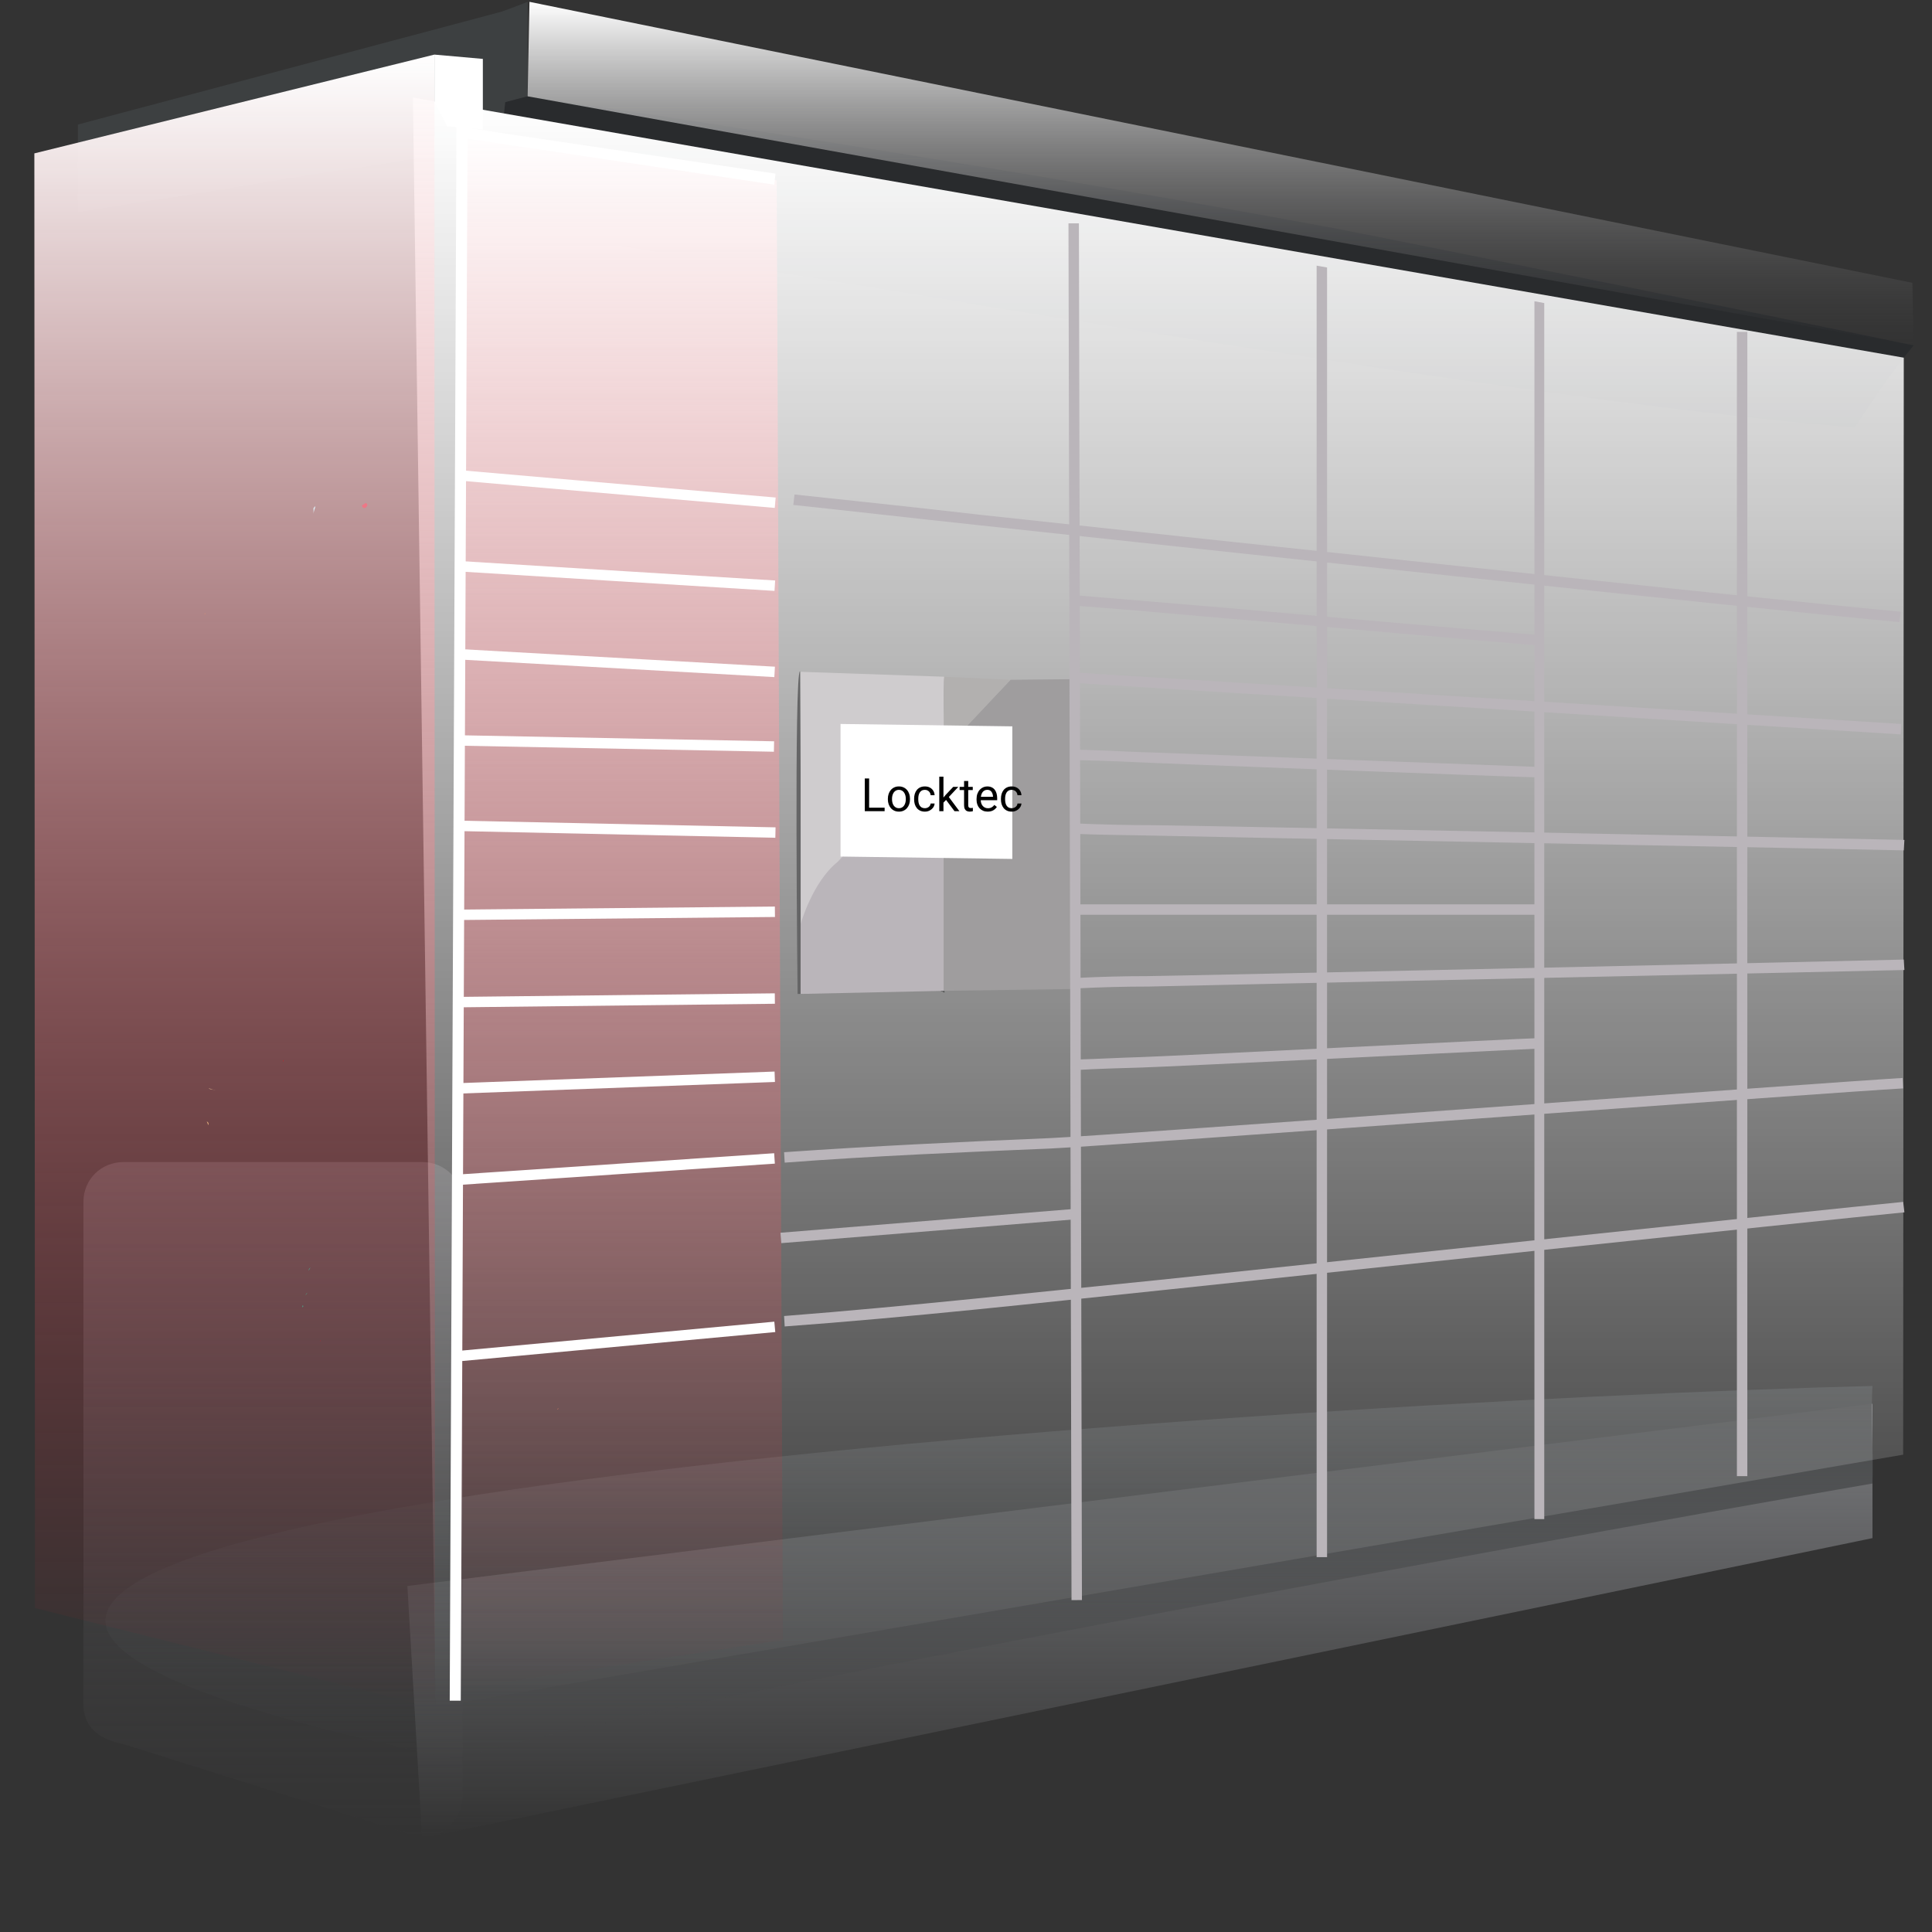 <svg width="294" height="294" viewBox="0 0 294 294" fill="none" xmlns="http://www.w3.org/2000/svg">
<rect x="0" y="0" width="294" height="294" fill="#333333" stroke="none"/>
<path d="M75.904 1.961L80.292 0.28V14.658L75.904 15.872V3.921" fill="#3D4041"/>
<path d="M291.199 52.563C280.649 50.323 214.642 36.972 203.064 34.731C144.713 23.901 80.292 14.658 80.292 14.658L75.624 15.872L76.371 34.544C109.888 39.586 228.459 60.779 282.236 65.074C285.224 60.499 287.838 56.671 291.199 52.563Z" fill="#292B2D"/>
<path d="M11.857 32.304V18.953L78.425 1.214L76.184 22.034L11.857 32.304Z" fill="#3D4041"/>
<path d="M291.012 43.04L80.572 0.28L80.292 14.658L291.199 52.563L291.012 43.04Z" fill="url(#paint0_linear_433_2)"/>
<path d="M284.944 213.615L61.993 241.343L64.234 279.715L284.944 234.061V213.615V213.615Z" fill="url(#paint1_linear_433_2)"/>
<path d="M64.234 279.715L18.859 265.431C14.938 264.684 12.697 262.723 12.697 259.362V182.898C12.697 179.444 15.405 176.829 18.859 176.829H64.234C67.688 176.829 70.396 179.537 70.396 182.898V273.647C70.022 277.101 67.315 279.715 64.234 279.715Z" fill="url(#paint2_linear_433_2)"/>
<path d="M284.944 210.907C195.875 213.148 -105.687 231.634 70.115 267.858C70.862 264.684 226.779 235.742 284.944 225.752C285.13 221.644 284.664 215.108 284.944 210.907Z" fill="url(#paint3_linear_433_2)"/>
<path d="M289.705 54.431L62.833 14.845L66.288 259.736L289.612 221.364" fill="url(#paint4_linear_433_2)"/>
<path d="M69.555 257.122L119.131 249.559L118.198 27.449L70.022 19.233L69.555 257.122Z" fill="url(#paint5_linear_433_2)"/>
<path d="M5.228 23.341L66.101 8.309L66.194 259.923L5.322 244.704L5.228 23.341Z" fill="url(#paint6_linear_433_2)"/>
<path d="M26.795 72.076L27.262 72.356L26.795 72.076Z" fill="#E8D5C4"/>
<path d="M30.997 93.457C31.277 93.457 31.277 93.457 31.277 93.176C31.277 93.27 31.277 93.457 30.997 93.457C31.277 93.457 31.277 93.457 30.997 93.457Z" fill="#EF9B65"/>
<path d="M47.709 77.305L47.989 77.024C47.989 77.305 47.709 77.771 47.709 78.238C47.709 77.958 47.709 77.771 47.709 77.305Z" fill="#DEEBF2"/>
<path d="M26.795 72.076L27.542 71.423L26.795 72.076Z" fill="#ECF2F7"/>
<path d="M31.744 171.134C31.744 171.414 31.463 170.667 31.463 170.667C31.744 170.761 31.744 170.948 31.744 171.134Z" fill="#DAA679"/>
<path d="M31.743 165.626C32.023 165.626 32.49 165.906 32.77 165.906C32.49 165.813 32.023 165.813 31.743 165.626Z" fill="#E4BC92"/>
<path d="M37.158 166.093C36.878 166.373 36.878 166.373 36.692 166.56C36.878 166.373 37.158 166.093 37.158 166.093Z" fill="#C92027"/>
<path d="M43.041 161.518C43.041 161.798 42.76 161.798 42.76 161.798C43.041 161.798 43.041 161.518 43.041 161.518Z" fill="#7F171C"/>
<path d="M43.04 161.518C43.04 161.238 43.227 161.238 43.04 161.518C43.227 161.238 43.227 161.518 43.04 161.518Z" fill="#C92027"/>
<path d="M43.787 115.397C43.787 115.397 43.974 115.583 43.787 115.397C43.974 115.583 43.974 115.583 43.787 115.397C43.974 115.583 43.974 115.583 43.787 115.397C43.974 115.583 43.974 115.583 43.787 115.397C43.787 115.397 43.974 115.583 43.787 115.397Z" fill="#C92027"/>
<path d="M46.028 199.33C46.028 199.33 46.215 199.33 46.028 199.33C46.215 199.33 46.215 199.33 46.028 199.33C46.215 199.33 46.215 199.33 46.028 199.33C46.215 199.33 46.215 199.33 46.028 199.33C46.215 199.61 46.215 199.61 46.028 199.33C46.215 199.33 46.215 199.33 46.028 199.33C46.215 199.33 46.215 199.33 46.028 199.33C46.215 199.33 46.215 199.33 46.028 199.33Z" fill="#44B491"/>
<path d="M46.028 198.676C46.028 198.396 46.028 198.396 46.028 198.676C46.028 198.396 46.028 198.396 46.028 198.676C46.308 198.676 46.028 198.956 46.028 198.956C46.028 198.676 46.028 198.676 46.028 198.676Z" fill="#44B491"/>
<path d="M46.215 200.077C46.215 200.357 46.215 200.357 46.215 200.077C46.495 200.357 46.215 200.077 46.215 200.077Z" fill="#44B491"/>
<path d="M46.775 196.716C46.495 197.183 46.495 196.996 46.495 197.183C46.495 196.903 46.775 196.716 46.775 196.716Z" fill="#44B491"/>
<path d="M46.962 193.355C46.962 193.075 47.242 192.888 47.242 192.888C46.962 193.355 46.962 193.355 46.962 193.355Z" fill="#44B491"/>
<path d="M48.735 203.905C48.735 204.185 48.922 204.185 48.735 203.905C48.735 204.185 48.735 203.905 48.735 203.905Z" fill="#C92027"/>
<path d="M55.551 76.558C56.018 76.558 56.018 77.024 55.551 77.305C55.271 77.305 55.271 77.305 55.084 77.024C55.084 76.744 55.551 76.744 55.551 76.558Z" fill="#ED7786"/>
<path d="M84.774 214.455C84.774 214.455 84.774 214.175 84.774 214.455C84.774 214.175 84.774 214.175 84.774 214.455C85.054 214.455 85.054 214.175 84.774 214.455C84.774 214.175 84.774 214.175 84.774 214.455Z" fill="#EC846B"/>
<path d="M143.685 151.061C143.405 150.781 142.658 150.781 142.938 150.314C143.219 150.501 143.965 150.781 143.685 151.061Z" fill="#505252"/>
<path d="M143.686 103.166C143.219 103.166 144.713 151.715 143.219 150.781Z" fill="#191617"/>
<path d="M122.025 151.248C121.932 151.248 121.372 151.248 121.372 151.248C121.372 151.248 120.812 102.326 121.745 102.139L122.025 151.248Z" fill="#656566"/>
<path d="M121.839 102.232L143.686 102.979L143.499 149.567L121.839 151.248V102.232Z" fill="#CFCCCE"/>
<path d="M153.769 103.446L143.592 114.183L143.406 150.781L163.292 150.501V103.353" fill="#9F9D9E"/>
<path d="M143.686 102.979L143.592 114.276L153.769 103.446L143.686 102.979Z" fill="#B2B0AF"/>
<path d="M127.44 131.175C123.613 134.256 121.839 140.605 121.839 140.605V151.248L143.592 150.781C143.592 150.781 143.592 114.37 143.592 114.183L136.683 121.465" fill="#BAB5BA"/>
<path d="M66.101 15.405V8.309L73.477 8.963V19.7L68.062 19.233L66.101 15.405Z" fill="white"/>
<path d="M289.052 94.67C267.672 92.71 177.483 83 148.914 79.919C138.364 78.798 128.654 77.678 120.718 76.838L120.905 75.251C128.841 76.091 138.551 77.118 149.101 78.332C177.67 81.413 267.858 91.122 289.238 93.083L289.052 94.67Z" fill="#BAB5BA"/>
<path d="M164.182 33.983L162.595 33.986L163.056 243.493L164.643 243.489L164.182 33.983Z" fill="#BAB5BA"/>
<path d="M234.154 98.218C226.592 97.658 194.102 94.67 186.633 94.11C178.977 93.456 171.134 92.709 163.292 92.149L163.385 90.562C171.228 91.216 179.163 91.869 186.819 92.523C194.288 93.176 226.685 96.07 234.248 96.631L234.154 98.218Z" fill="#BAB5BA"/>
<path d="M233.781 118.291C229.58 118.198 180.751 116.33 176.643 116.144C172.628 115.957 168.333 115.77 164.132 115.677L164.225 114.09C168.333 114.183 172.628 114.463 176.736 114.556C180.844 114.743 229.673 116.517 233.874 116.704L233.781 118.291Z" fill="#BAB5BA"/>
<path d="M233.781 137.617H163.665V139.204H233.781V137.617Z" fill="#BAB5BA"/>
<path d="M163.852 162.825L163.759 161.238C167.12 161.144 170.294 160.958 173.562 160.864C177.203 160.771 230.793 158.063 234.248 157.97L234.341 159.557C230.793 159.744 177.203 162.358 173.655 162.452C170.388 162.545 167.12 162.638 163.852 162.825Z" fill="#BAB5BA"/>
<path d="M163.244 183.986L118.763 187.592L118.892 189.174L163.372 185.568L163.244 183.986Z" fill="#BAB5BA"/>
<path d="M163.852 150.408L163.759 148.821C167.493 148.634 171.134 148.54 174.682 148.54C177.203 148.54 287.278 146.113 289.705 146.02L289.799 147.607C287.371 147.7 177.296 150.034 174.776 150.128C171.228 150.128 167.493 150.221 163.852 150.408Z" fill="#BAB5BA"/>
<path d="M119.411 176.923L119.318 175.336C132.762 174.402 146.486 173.748 159.837 173.188C169.827 172.721 279.529 164.599 289.519 164.039L289.612 165.626C279.435 166.186 169.734 174.309 159.837 174.775C146.58 175.336 132.949 175.896 119.411 176.923Z" fill="#BAB5BA"/>
<path d="M119.411 201.851L119.318 200.264C138.457 198.77 157.783 196.622 176.549 194.755C188.126 193.541 277.942 184.018 289.612 182.898L289.799 184.485C278.128 185.606 188.22 195.129 176.736 196.342C157.877 198.303 138.551 200.45 119.411 201.851Z" fill="#BAB5BA"/>
<path d="M289.705 129.401C286.904 129.308 178.23 127.254 175.616 127.16C171.695 127.067 167.493 127.067 163.385 126.88L163.479 125.293C167.587 125.48 171.788 125.573 175.709 125.573C178.417 125.573 287.091 127.721 289.799 127.814L289.705 129.401Z" fill="#BAB5BA"/>
<path d="M163.292 103.913L163.385 102.326L289.332 110.168L289.238 111.755L163.292 103.913Z" fill="#BAB5BA"/>
<path d="M70.131 71.559L69.994 73.14L117.898 77.293L118.035 75.712L70.131 71.559Z" fill="white"/>
<path d="M70.06 85.381L69.962 86.965L117.859 89.918L117.957 88.334L70.06 85.381Z" fill="white"/>
<path d="M70.01 98.774L69.922 100.359L117.834 103.037L117.922 101.452L70.01 98.774Z" fill="white"/>
<path d="M69.911 111.884L69.88 113.471L117.766 114.393L117.797 112.806L69.911 111.884Z" fill="white"/>
<path d="M70.134 124.885L70.101 126.472L117.986 127.487L118.02 125.9L70.134 124.885Z" fill="white"/>
<path d="M117.914 137.954L70.019 138.414L70.034 140.001L117.929 139.541L117.914 137.954Z" fill="white"/>
<path d="M117.903 151.159L70.013 151.7L70.03 153.287L117.921 152.746L117.903 151.159Z" fill="white"/>
<path d="M117.869 163.062L70.008 164.822L70.066 166.408L117.928 164.648L117.869 163.062Z" fill="white"/>
<path d="M117.806 175.491L69.928 178.718L70.034 180.302L117.913 177.075L117.806 175.491Z" fill="white"/>
<path d="M117.831 201.123L69.956 205.553L70.102 207.133L117.977 202.704L117.831 201.123Z" fill="white"/>
<path d="M70.116 258.802H68.435L69.462 19.233L118.011 26.422L117.824 28.102L71.143 21.1L70.116 258.802Z" fill="white"/>
<path d="M200.357 40.426L201.944 40.706V236.955H200.357V40.426Z" fill="#BAB5BA"/>
<path d="M233.501 45.841L234.995 46.121V231.167H233.501V45.841Z" fill="#BAB5BA"/>
<path d="M265.898 50.509H264.311V224.631H265.898V50.509Z" fill="#BAB5BA"/>
<path d="M154.049 110.532V130.708L127.907 130.345V110.168L154.049 110.532Z" fill="white"/>
<path d="M134.617 122.904V123.44H132.129V122.904H134.617ZM132.259 118.464V123.44H131.599V118.464H132.259ZM135.11 121.632V121.553C135.11 121.287 135.148 121.04 135.226 120.812C135.303 120.582 135.415 120.382 135.561 120.214C135.707 120.043 135.883 119.911 136.091 119.817C136.298 119.721 136.53 119.674 136.788 119.674C137.048 119.674 137.281 119.721 137.489 119.817C137.698 119.911 137.876 120.043 138.022 120.214C138.17 120.382 138.283 120.582 138.36 120.812C138.438 121.04 138.476 121.287 138.476 121.553V121.632C138.476 121.899 138.438 122.146 138.36 122.374C138.283 122.602 138.17 122.801 138.022 122.972C137.876 123.141 137.699 123.273 137.492 123.368C137.287 123.462 137.054 123.509 136.795 123.509C136.535 123.509 136.301 123.462 136.094 123.368C135.887 123.273 135.709 123.141 135.561 122.972C135.415 122.801 135.303 122.602 135.226 122.374C135.148 122.146 135.11 121.899 135.11 121.632ZM135.742 121.553V121.632C135.742 121.817 135.764 121.991 135.807 122.155C135.85 122.317 135.915 122.46 136.002 122.586C136.091 122.711 136.201 122.81 136.333 122.883C136.465 122.954 136.619 122.989 136.795 122.989C136.968 122.989 137.119 122.954 137.249 122.883C137.381 122.81 137.491 122.711 137.577 122.586C137.664 122.46 137.729 122.317 137.772 122.155C137.818 121.991 137.841 121.817 137.841 121.632V121.553C137.841 121.371 137.818 121.199 137.772 121.037C137.729 120.873 137.663 120.729 137.574 120.603C137.487 120.476 137.378 120.375 137.246 120.302C137.116 120.23 136.963 120.193 136.788 120.193C136.615 120.193 136.462 120.23 136.33 120.302C136.2 120.375 136.091 120.476 136.002 120.603C135.915 120.729 135.85 120.873 135.807 121.037C135.764 121.199 135.742 121.371 135.742 121.553ZM140.749 122.989C140.9 122.989 141.039 122.958 141.166 122.897C141.294 122.835 141.399 122.751 141.481 122.644C141.563 122.534 141.609 122.41 141.621 122.271H142.222C142.211 122.49 142.137 122.694 142 122.883C141.866 123.07 141.689 123.221 141.47 123.338C141.252 123.452 141.011 123.509 140.749 123.509C140.471 123.509 140.229 123.46 140.021 123.362C139.816 123.264 139.645 123.129 139.509 122.958C139.374 122.787 139.273 122.591 139.204 122.37C139.138 122.147 139.105 121.911 139.105 121.663V121.519C139.105 121.271 139.138 121.036 139.204 120.815C139.273 120.592 139.374 120.395 139.509 120.224C139.645 120.053 139.816 119.919 140.021 119.821C140.229 119.723 140.471 119.674 140.749 119.674C141.039 119.674 141.292 119.733 141.508 119.851C141.725 119.968 141.894 120.127 142.017 120.33C142.143 120.53 142.211 120.758 142.222 121.013H141.621C141.609 120.861 141.566 120.723 141.491 120.6C141.418 120.477 141.318 120.379 141.19 120.306C141.065 120.231 140.918 120.193 140.749 120.193C140.556 120.193 140.393 120.232 140.26 120.309C140.131 120.385 140.027 120.487 139.949 120.617C139.874 120.745 139.82 120.887 139.785 121.044C139.753 121.199 139.738 121.358 139.738 121.519V121.663C139.738 121.825 139.753 121.984 139.785 122.141C139.817 122.299 139.871 122.441 139.946 122.569C140.024 122.696 140.127 122.799 140.257 122.876C140.389 122.951 140.553 122.989 140.749 122.989ZM143.569 118.19V123.44H142.933V118.19H143.569ZM145.828 119.742L144.215 121.468L143.313 122.405L143.261 121.731L143.907 120.959L145.056 119.742H145.828ZM145.251 123.44L143.931 121.677L144.26 121.113L145.996 123.44H145.251ZM148.03 119.742V120.227H146.03V119.742H148.03ZM146.707 118.843H147.339V122.524C147.339 122.649 147.358 122.744 147.397 122.808C147.436 122.872 147.486 122.914 147.548 122.934C147.609 122.955 147.675 122.965 147.746 122.965C147.798 122.965 147.853 122.961 147.91 122.951C147.969 122.94 148.014 122.931 148.043 122.924L148.047 123.44C147.997 123.456 147.93 123.471 147.848 123.485C147.769 123.501 147.672 123.509 147.558 123.509C147.403 123.509 147.26 123.478 147.131 123.416C147.001 123.355 146.897 123.252 146.82 123.109C146.744 122.963 146.707 122.767 146.707 122.521V118.843ZM150.306 123.509C150.048 123.509 149.815 123.465 149.605 123.379C149.398 123.29 149.219 123.166 149.069 123.006C148.92 122.847 148.807 122.657 148.727 122.439C148.647 122.22 148.607 121.981 148.607 121.721V121.577C148.607 121.277 148.652 121.009 148.74 120.774C148.829 120.537 148.95 120.337 149.103 120.173C149.255 120.009 149.429 119.884 149.622 119.8C149.816 119.716 150.017 119.674 150.224 119.674C150.488 119.674 150.716 119.719 150.907 119.81C151.101 119.901 151.26 120.029 151.383 120.193C151.506 120.355 151.597 120.546 151.656 120.767C151.715 120.986 151.745 121.225 151.745 121.485V121.769H148.983V121.253H151.113V121.205C151.103 121.041 151.069 120.881 151.01 120.726C150.953 120.571 150.862 120.444 150.737 120.344C150.611 120.243 150.44 120.193 150.224 120.193C150.08 120.193 149.948 120.224 149.827 120.285C149.707 120.345 149.603 120.434 149.516 120.552C149.43 120.67 149.363 120.815 149.315 120.986C149.267 121.157 149.243 121.354 149.243 121.577V121.721C149.243 121.896 149.267 122.062 149.315 122.217C149.365 122.369 149.437 122.504 149.53 122.62C149.626 122.736 149.741 122.827 149.875 122.893C150.012 122.959 150.167 122.992 150.34 122.992C150.563 122.992 150.753 122.947 150.907 122.856C151.062 122.765 151.198 122.643 151.314 122.49L151.697 122.794C151.617 122.915 151.516 123.03 151.393 123.139C151.27 123.249 151.118 123.338 150.938 123.406C150.76 123.474 150.55 123.509 150.306 123.509ZM153.963 122.989C154.114 122.989 154.253 122.958 154.38 122.897C154.508 122.835 154.613 122.751 154.695 122.644C154.777 122.534 154.823 122.41 154.835 122.271H155.436C155.425 122.49 155.351 122.694 155.214 122.883C155.08 123.07 154.903 123.221 154.684 123.338C154.466 123.452 154.225 123.509 153.963 123.509C153.685 123.509 153.442 123.46 153.235 123.362C153.03 123.264 152.859 123.129 152.722 122.958C152.588 122.787 152.487 122.591 152.418 122.37C152.352 122.147 152.319 121.911 152.319 121.663V121.519C152.319 121.271 152.352 121.036 152.418 120.815C152.487 120.592 152.588 120.395 152.722 120.224C152.859 120.053 153.03 119.919 153.235 119.821C153.442 119.723 153.685 119.674 153.963 119.674C154.253 119.674 154.505 119.733 154.722 119.851C154.938 119.968 155.108 120.127 155.231 120.33C155.357 120.53 155.425 120.758 155.436 121.013H154.835C154.823 120.861 154.78 120.723 154.705 120.6C154.632 120.477 154.532 120.379 154.404 120.306C154.279 120.231 154.132 120.193 153.963 120.193C153.769 120.193 153.607 120.232 153.474 120.309C153.344 120.385 153.241 120.487 153.163 120.617C153.088 120.745 153.033 120.887 152.999 121.044C152.967 121.199 152.951 121.358 152.951 121.519V121.663C152.951 121.825 152.967 121.984 152.999 122.141C153.031 122.299 153.085 122.441 153.16 122.569C153.237 122.696 153.341 122.799 153.471 122.876C153.603 122.951 153.767 122.989 153.963 122.989Z" fill="black"/>
<defs>
<linearGradient id="paint0_linear_433_2" x1="185.746" y1="0.28" x2="185.746" y2="52.563" gradientUnits="userSpaceOnUse">
<stop stop-color="white"/>
<stop offset="1" stop-color="#545455" stop-opacity="0"/>
</linearGradient>
<linearGradient id="paint1_linear_433_2" x1="173.468" y1="213.615" x2="173.468" y2="279.715" gradientUnits="userSpaceOnUse">
<stop stop-color="#797A7D"/>
<stop offset="1" stop-color="#797A7D" stop-opacity="0"/>
</linearGradient>
<linearGradient id="paint2_linear_433_2" x1="41.546" y1="176.829" x2="41.546" y2="279.715" gradientUnits="userSpaceOnUse">
<stop stop-color="#4F4E50"/>
<stop offset="1" stop-color="#4F4E50" stop-opacity="0"/>
</linearGradient>
<linearGradient id="paint3_linear_433_2" x1="150.521" y1="210.907" x2="150.521" y2="267.858" gradientUnits="userSpaceOnUse">
<stop stop-color="#454748"/>
<stop offset="1" stop-color="#454748" stop-opacity="0"/>
</linearGradient>
<linearGradient id="paint4_linear_433_2" x1="176.269" y1="14.845" x2="176.269" y2="259.736" gradientUnits="userSpaceOnUse">
<stop stop-color="white"/>
<stop offset="1" stop-color="white" stop-opacity="0"/>
</linearGradient>
<linearGradient id="paint5_linear_433_2" x1="94.343" y1="19.233" x2="94.343" y2="257.122" gradientUnits="userSpaceOnUse">
<stop stop-color="white"/>
<stop offset="1" stop-color="#CE111E" stop-opacity="0"/>
</linearGradient>
<linearGradient id="paint6_linear_433_2" x1="35.711" y1="8.309" x2="35.711" y2="259.923" gradientUnits="userSpaceOnUse">
<stop stop-color="white"/>
<stop offset="1" stop-color="#CE111E" stop-opacity="0"/>
</linearGradient>
</defs>
</svg>
